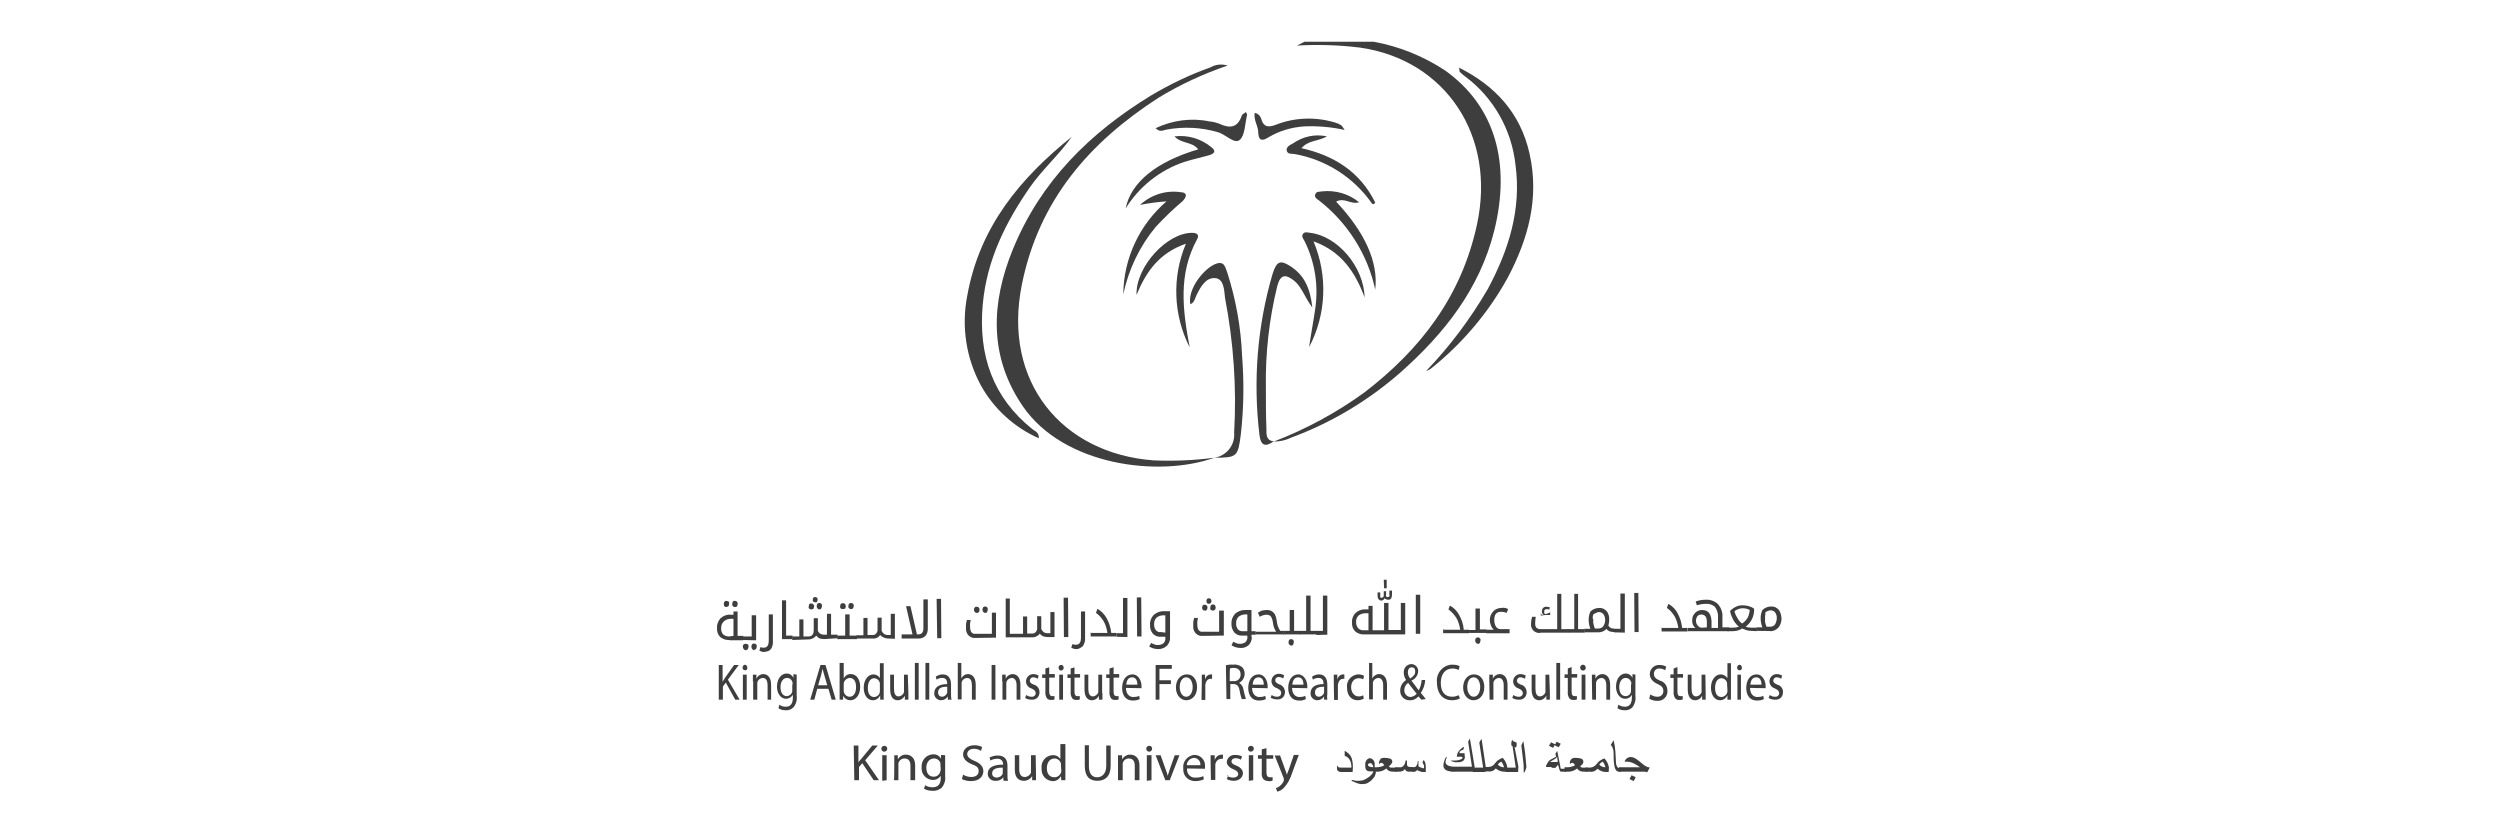 <?xml version="1.0" encoding="utf-8"?>
<!-- Generator: Adobe Illustrator 24.0.1, SVG Export Plug-In . SVG Version: 6.00 Build 0)  -->
<svg version="1.1" id="Layer_1" xmlns="http://www.w3.org/2000/svg" xmlns:xlink="http://www.w3.org/1999/xlink" x="0px" y="0px"
	 viewBox="0 0 850.4 283.5" style="enable-background:new 0 0 850.4 283.5;" xml:space="preserve">
<style type="text/css">
	.st0{fill:#3E3E3E;}
</style>
<title>KAI.SAU- Web- Dark</title>
<g id="Layer_2_1_">
	<g id="Layer_1-2">
		<path class="st0" d="M433.3,150.2c10.9-4.2,21.3-9.8,30.8-16.7c18.9-14.5,33-32.5,38.3-57.1c6.6-30.2-10.7-56-39.7-60.2
			c-7.2-0.9-14.4-1.1-21.6-0.7c0.9-0.4,1.8-0.8,2.6-1.3h23.6c8.7,1.6,16.9,4.9,24.3,9.8c17.2,12.3,22.3,31.7,16.7,54.4
			c-5,20-17.1,35.1-31.7,48.1c-11,9.7-23.7,17.3-37.5,22.4C437.3,149.8,435.3,150.2,433.3,150.2L433.3,150.2z"/>
		<path class="st0" d="M413.1,155.7c-19.1,6.8-51.3,2.6-65.1-17.4c-11.7-17-10.9-35.2-3.5-53.4c9.6-23.5,26.4-39.8,47-52.4
			c6.4-3.8,13.2-7.1,20.3-9.6c1.7-1,3.8-1.2,5.8-0.6c-8.3,2.8-16.2,6.5-23.6,11c-23.2,15-40.6,34.6-46.4,63.5
			c-6.7,33.1,13.7,57.5,44.8,59.8C399.2,156.9,406.2,156.6,413.1,155.7L413.1,155.7z"/>
		<path class="st0" d="M364.6,46.5c-4.3,6.1-9.9,11-14.2,17.1c-8.3,12-14.7,24.7-16.1,39.9c-1.6,17.4,3.5,31.8,16.9,42.5
			c0.9,0.7,2.2,1,2.2,3.1C345,145.4,338,139,333.6,131c-5-9.3-6.6-20-4.6-30.3C333.2,77,347.2,60.5,364.6,46.5z"/>
		<path class="st0" d="M485.1,126.2c8.1-8.4,15.1-17.8,21-27.9c7-13.1,11.5-26.9,9.4-42.3c-1.3-11.9-7.5-22.8-17-29.9
			c-0.7-0.5-1.4-1.1-2-1.7c0,0,0-0.6-0.2-1.4c12.3,6.2,20.9,15.4,24,29.3c3.4,15.2-0.5,29-7.4,42.1c-6.6,12-15.6,22.6-26.3,31.1
			C486.1,125.8,485.6,126,485.1,126.2z"/>
		<path class="st0" d="M413.1,155.7c4.1-0.6,7.1-4.4,6.7-8.5c0.9-15.4-0.2-30.8-3.1-45.9c-0.3-2.5-0.3-6.5-3.4-6.7
			c-3.1-0.2-4.8,2.8-6.2,5.6c-0.6,1.1-0.7,2.7-2.2,3.3c-1-5.5,5-12.5,8.8-13.8c2.9-1,3.1,1.4,3.8,3.1c2.9,9.1,4.6,18.5,5,28.1
			c0.7,8.9,0.6,17.8-0.4,26.7c-1,7.8-1.2,8.1-9.2,8.1l0,0H413.1z"/>
		<path class="st0" d="M433.3,150.1c-2.9,2.1-4.5,1.5-4.9-2.3c-2.2-18.4-0.7-37,4.5-54.7c1.4-4.4,2.7-4.8,6.4-2.3
			c4.3,2.9,6.4,7.2,7.1,13.8c-2.7-3.6-3.6-7.1-6.3-9.2c-2.7-2.1-4.5-2.2-5.6,1.8c-2.8,11.4-4.1,23-3.9,34.7c0,4.7,0,9.5,0.2,14.3
			C430.7,148.2,431,150,433.3,150.1L433.3,150.1L433.3,150.1z"/>
		<path class="st0" d="M404.7,118.2c-5.6-11-6.1-23.9-1.3-35.3c-8.9,3.1-13.4,9.2-16.8,17.4c-0.3-9.6,10.4-21.2,19-21.1
			c1.4,0,2.5,0.6,1.6,2.2C400.7,93.3,402.3,105.6,404.7,118.2z"/>
		<path class="st0" d="M446.8,82.1c4.9,11.6,4.4,24.8-1.5,36c0.6-4.2,1.4-8.3,2-12.5c1.3-8,0.1-16.2-3.5-23.5
			c-0.4-0.8-1.2-1.6-0.6-2.5c0.6-0.9,1.6-0.5,2.5-0.4c9.2,1.1,18.2,11.4,18.5,22C461,92.6,456.3,85.5,446.8,82.1z"/>
		<path class="st0" d="M382.1,100.1c0.1-12.2,5.5-23.7,14.7-31.6c-3,0.2-6,0.6-9,1.2c3.8-3.5,8.9-5.1,14-4.3c0.7,0,1.6,0.3,1.6,1.2
			c-0.2,0.7-0.6,1.3-1.1,1.8c-3.2,2.7-6.2,5.6-9.1,8.7C387.7,83.7,383.9,91.6,382.1,100.1z"/>
		<path class="st0" d="M454.5,68.6c9.8,10.4,14.4,20.6,13.3,29.9c-2.6-12-9.4-22.7-19.1-30.3c-0.7-0.5-1.7-1-1.3-2.1
			c0.4-1.1,1.4-0.8,2.3-1c4.5-0.5,9.1,0.8,12.6,3.7C459.5,69.7,457.2,67,454.5,68.6z"/>
		<path class="st0" d="M407.5,50.7c-2.1-2.6-5.5-1.7-8-4.3c4.5-0.6,9.1,0.8,12.6,3.7c1.8,1.4,0.8,2.2-0.8,2.7
			c-2.8,0.8-5.7,1.4-8.5,2.3c-8.3,2.8-15.3,8.4-19.9,15.8c1.8-9,10.7-16,24.7-20.1h-0.1V50.7z"/>
		<path class="st0" d="M451.4,46.4c-3.3,1.8-6.2,1.2-8.7,4c11.1,2.5,19.9,8,25.1,18.5c-0.5,0.8-0.9,0.6-1.2,0.2
			c-6.2-8.8-15.6-14.8-26.2-16.7c-1-0.2-2.3,0.2-2.7-1.1c-0.3-1.3,1.1-2,2.1-2.5C443.2,46.4,447.4,45.5,451.4,46.4L451.4,46.4z"/>
		<path class="st0" d="M423.8,38.1c0.3,0.7,0.5,0.9,0.4,1c-0.7,2.9-0.7,7-2.5,8.5s-4.7-1.8-7.3-2.6c-5.7-1.7-11.8-2-17.7-0.9
			c-1,0.2-2.2,1-3.6-0.5c5.7-2.7,12.1-3.6,18.3-2.3c1.2,0.1,2.3,0.4,3.4,0.8c3.4,1.6,6.2,1.5,7.6-2.8
			C422.5,38.9,423.1,38.7,423.8,38.1z"/>
		<path class="st0" d="M426.8,38.4c1.1,0.2,1.9,1,2.2,2c0.9,3.1,2.7,2.9,5.1,2c6.4-2.5,13.5-2.7,20.1-0.7c0.7,0.2,1.4,0.5,2,0.9
			c0.3,0.2,0.5,0.6,1.2,1.6c-4.5-1-9.2-1.4-13.8-1.2c-4.3,0.3-8.4,1.5-12.1,3.7c-2.4,1.6-3.5,0.9-3.5-1.9
			C427.9,42.7,426.4,40.9,426.8,38.4z"/>
		<path class="st0" d="M244.5,226.2h1.3v5.7l0,0c0.2-0.4,0.6-0.9,0.8-1.3l3.1-4.4h1.6l-3.7,5l4,6.8h-1.5l-3.2-5.8l-1,1.3v4.5h-1.4
			L244.5,226.2L244.5,226.2z"/>
		<path class="st0" d="M254.2,227.1c0.1,0.5-0.2,0.9-0.7,0.9h-0.1c-0.5,0-0.8-0.4-0.8-0.9l0,0c0-0.5,0.3-0.9,0.8-1l0,0
			C253.9,226.2,254.2,226.6,254.2,227.1L254.2,227.1z M252.7,238v-8.5h1.3v8.5H252.7z"/>
		<path class="st0" d="M256.1,231.8c0-0.9,0-1.6,0-2.3h1.2v1.4l0,0c0.4-1,1.4-1.6,2.4-1.6c1,0,2.6,0.7,2.6,3.6v5.1h-1.2v-4.9
			c0-1.4-0.4-2.5-1.7-2.5c-0.9,0.1-1.6,0.7-1.8,1.6c0,0.2,0,0.5,0,0.7v5.1h-1.4v-6.2L256.1,231.8z"/>
		<path class="st0" d="M271,229.5c0,0.6,0,1.3,0,2.3v4.9c0.2,1.4-0.2,2.8-1.1,3.9c-0.7,0.7-1.7,1.1-2.7,1c-0.9,0-1.7-0.2-2.4-0.7
			l0.3-1.2c0.6,0.5,1.4,0.7,2.2,0.7c1.4,0,2.4-0.8,2.4-3.1v-1l0,0c-0.5,0.9-1.4,1.4-2.3,1.4c-1.8,0-3.1-1.8-3.1-4.1
			c0-2.9,1.6-4.5,3.3-4.5c1,0,1.9,0.6,2.3,1.5l0,0v-1.3L271,229.5z M269.6,232.9c0-0.2,0-0.5,0-0.7c-0.2-0.9-0.9-1.6-1.9-1.6
			c-1.3,0-2.2,1.3-2.2,3.1c0,1.8,0.7,3.1,2.2,3.1c0.9-0.1,1.6-0.7,1.8-1.6c0-0.3,0-0.5,0-0.8v-1.6L269.6,232.9z"/>
		<path class="st0" d="M278,234.3l-1,3.7h-1.4l3.5-11.8h1.7l3.5,11.8h-1.4l-1.1-3.7H278z M281.4,233.1l-1-3.4
			c-0.2-0.8-0.4-1.5-0.6-2.2l0,0c-0.2,0.7-0.3,1.4-0.5,2.2l-1,3.4H281.4z"/>
		<path class="st0" d="M285.6,238c0-0.6,0-1.4,0-2.2v-10.3h1.4v5.3l0,0c0.5-1,1.5-1.6,2.5-1.5c1.8,0,3.1,1.8,3.1,4.3
			c0,3.1-1.7,4.6-3.3,4.6c-1.1,0-2.1-0.6-2.5-1.6l0,0v1.4H285.6L285.6,238z M287,234.6c0,0.2,0,0.4,0,0.6c0.2,1,1,1.8,2,1.8
			c1.4,0,2.2-1.3,2.2-3.3c0-2-0.8-3.1-2.2-3.1c-1,0.1-1.9,0.9-2,1.9c0,0.2,0,0.4,0,0.6V234.6L287,234.6z"/>
		<path class="st0" d="M300.6,225.5v10.3c0,0.8,0,1.6,0,2.2h-1.2v-1.5l0,0c-0.4,1-1.4,1.7-2.5,1.7c-1.8,0-3.1-1.7-3.1-4.3
			c0-2.6,1.5-4.5,3.3-4.5c0.9,0,1.8,0.5,2.2,1.3l0,0v-5.1h1.3V225.5z M299.3,233.1c0-0.2,0-0.4,0-0.6c-0.1-1-0.9-1.7-1.9-1.8
			c-1.4,0-2.2,1.4-2.2,3.3c0,1.9,0.7,3.1,2.2,3.1c1-0.1,1.8-0.8,1.9-1.8c0-0.2,0-0.5,0-0.7V233.1z"/>
		<path class="st0" d="M309,235.7c0,0.9,0,1.7,0,2.3h-1.2v-1.4l0,0c-0.4,0.9-1.4,1.6-2.4,1.6c-1.2,0-2.6-0.7-2.6-3.7v-5h1.3v4.7
			c0,1.6,0.4,2.7,1.6,2.7c0.8-0.1,1.5-0.6,1.8-1.4c0-0.3,0-0.5,0-0.8v-5.2h1.3L309,235.7L309,235.7z"/>
		<polygon class="st0" points="311.2,225.5 312.5,225.5 312.5,238 311.2,238 311.2,225.5 		"/>
		<polygon class="st0" points="314.8,225.5 316.1,225.5 316.1,238 314.8,238 314.8,225.5 		"/>
		<path class="st0" d="M322.4,238v-1.1l0,0c-0.5,0.8-1.3,1.3-2.3,1.3c-1.2,0-2.3-1-2.3-2.2c0-0.1,0-0.1,0-0.2c0-2,1.6-3.1,4.4-3.1
			v-0.2c0-0.7-0.2-1.9-1.7-1.9c-0.7,0-1.4,0.2-1.9,0.6l-0.3-1c0.7-0.5,1.5-0.8,2.4-0.8c2.2,0,2.8,1.8,2.8,3.5v3.1c0,0.7,0,1.4,0.2,2
			h-1.2L322.4,238z M322.2,233.6c-1.4,0-3.1,0.2-3.1,1.9c0,1,0.6,1.5,1.3,1.5c0.8,0,1.6-0.6,1.8-1.4c0-0.2,0-0.3,0-0.5L322.2,233.6
			L322.2,233.6z"/>
		<path class="st0" d="M325.6,225.5h1.4v5.3l0,0c0.4-0.9,1.3-1.5,2.3-1.5c1,0,2.6,0.7,2.6,3.6v5.1h-1.3v-4.9c0-1.4-0.4-2.5-1.7-2.5
			c-0.9,0.1-1.6,0.7-1.8,1.5c0,0.2,0,0.5,0,0.7v5.1h-1.3v-12.3L325.6,225.5z"/>
		<polygon class="st0" points="338.6,226.2 338.6,238 337.3,238 337.3,226.2 338.6,226.2 		"/>
		<path class="st0" d="M340.9,231.8c0-0.9,0-1.6,0-2.3h1.2v1.4l0,0c0.4-1,1.4-1.6,2.4-1.6c1,0,2.6,0.7,2.6,3.6v5.1h-1.3v-4.9
			c0-1.4-0.5-2.5-1.7-2.5c-0.9,0.1-1.6,0.7-1.8,1.6c0,0.2,0,0.5,0,0.7v5.1H341v-6.2L340.9,231.8z"/>
		<path class="st0" d="M349.1,236.4c0.5,0.4,1.1,0.6,1.8,0.6c0.7,0.1,1.3-0.4,1.4-1c0-0.1,0-0.2,0-0.2c0-0.7-0.4-1.1-1.4-1.6
			c-1.1-0.3-1.9-1.3-1.9-2.4c0-1.3,1-2.4,2.3-2.5c0.1,0,0.1,0,0.2,0c0.6,0,1.3,0.2,1.8,0.5l-0.3,1.1c-0.4-0.3-1-0.5-1.5-0.5
			c-0.6-0.1-1.1,0.4-1.2,1v0.1c0,0.7,0.4,1,1.4,1.4c1.2,0.3,1.9,1.4,1.9,2.6c0,1.4-1,2.5-2.4,2.5c-0.1,0-0.2,0-0.4,0
			c-0.7,0-1.5-0.2-2.1-0.6L349.1,236.4L349.1,236.4z"/>
		<path class="st0" d="M356.9,226.9v2.4h1.9v1.2h-1.9v4.7c0,1,0.3,1.6,1,1.6c0.3,0,0.5,0,0.8,0v1.1c-0.4,0.2-0.8,0.2-1.2,0.2
			c-0.6,0-1.1-0.2-1.4-0.6c-0.4-0.7-0.6-1.4-0.5-2.2v-4.7h-1.1v-1.2h1.1v-2l1.3-0.4L356.9,226.9z"/>
		<path class="st0" d="M361.8,227.1c0.1,0.5-0.3,0.9-0.8,1h-0.1c-0.5,0-0.8-0.5-0.8-0.9l0,0c-0.1-0.5,0.2-0.9,0.7-1
			c0.5-0.1,0.9,0.2,1,0.7C361.8,226.9,361.8,227,361.8,227.1z M360.3,238v-8.5h1.3v8.5H360.3z"/>
		<path class="st0" d="M365.5,226.9v2.4h1.9v1.2h-1.9v4.7c0,1,0.2,1.6,1,1.6c0.3,0,0.5,0,0.8,0v1.1c-0.4,0.2-0.8,0.2-1.2,0.2
			c-0.6,0-1.1-0.2-1.4-0.6c-0.4-0.7-0.6-1.4-0.5-2.2v-4.7h-1.1v-1.2h1.1v-2l1.3-0.4L365.5,226.9z"/>
		<path class="st0" d="M375,235.7c0,0.9,0,1.7,0,2.3h-1.2v-1.4l0,0c-0.4,1-1.4,1.6-2.4,1.6c-1.1,0-2.5-0.7-2.5-3.7v-5h1.3v4.7
			c0,1.6,0.4,2.7,1.6,2.7c0.8-0.1,1.5-0.6,1.8-1.4c0-0.3,0-0.5,0-0.8v-5.2h1.3v6.2L375,235.7z"/>
		<path class="st0" d="M378.8,226.9v2.4h1.9v1.2h-1.9v4.7c0,1,0.2,1.6,1,1.6c0.2,0,0.5,0,0.7,0v1.1c-0.4,0.2-0.8,0.2-1.2,0.2
			c-0.6,0-1.1-0.2-1.4-0.6c-0.4-0.7-0.6-1.4-0.5-2.2v-4.7h-1.1v-1.2h1.1v-2l1.3-0.4L378.8,226.9z"/>
		<path class="st0" d="M383,234c0,2.1,1.2,3.1,2.5,3.1c0.7,0,1.4-0.1,2-0.4l0.2,1.1c-0.8,0.4-1.6,0.5-2.4,0.5
			c-2.3,0-3.6-1.7-3.6-4.3s1.3-4.6,3.5-4.6s3.1,2.4,3.1,4c0,0.3,0,0.6,0,0.7L383,234z M386.9,232.9c0-1-0.3-2.5-1.8-2.5
			c-1.5,0-1.9,1.4-2,2.5H386.9z"/>
		<polygon class="st0" points="393.1,226.2 398.6,226.2 398.6,227.5 394.4,227.5 394.4,231.4 398.3,231.4 398.3,232.7 394.4,232.7 
			394.4,238 393.1,238 393.1,226.2 		"/>
		<path class="st0" d="M407.2,233.7c0,3.1-1.9,4.5-3.7,4.5c-1.8,0-3.5-1.7-3.5-4.3c0-2.7,1.6-4.5,3.7-4.5
			C405.7,229.3,407.2,231.1,407.2,233.7z M401.3,233.7c0,1.9,0.9,3.3,2.2,3.3s2.2-1.4,2.2-3.3c0-1.4-0.6-3.3-2.2-3.3
			C402,230.4,401.3,232.1,401.3,233.7z"/>
		<path class="st0" d="M408.8,232.2c0-1,0-1.9,0-2.7h1.1v1.7l0,0c0.2-1,1-1.8,2-1.8h0.4v1.5h-0.5c-1,0-1.6,0.8-1.8,2
			c0,0.2,0,0.5,0,0.7v4.5h-1.3L408.8,232.2L408.8,232.2z"/>
		<path class="st0" d="M417,226.3c0.8-0.2,1.7-0.3,2.5-0.2c1.1-0.2,2.2,0.2,3.1,0.9c1.2,1.4,1,3.6-0.4,4.8c-0.2,0.2-0.4,0.3-0.7,0.5
			l0,0c0.9,0.5,1.4,1.4,1.5,2.4c0.2,1,0.5,2.1,0.8,3.1h-1.4c-0.3-0.9-0.6-1.9-0.7-2.8c-0.3-1.6-0.8-2.2-2-2.3h-1.2v5.1h-1.3
			L417,226.3L417,226.3z M418.3,231.7h1.4c1.2,0.1,2.2-0.8,2.3-2c0-0.1,0-0.2,0-0.3c0-1.5-1-2.2-2.3-2.2c-0.4,0-0.9,0-1.3,0.2
			C418.3,227.4,418.3,231.7,418.3,231.7z"/>
		<path class="st0" d="M425.9,234c0,2.1,1.2,3.1,2.5,3.1c0.7,0,1.4-0.1,2-0.4l0.2,1.1c-0.8,0.4-1.6,0.5-2.4,0.5
			c-2.3,0-3.6-1.7-3.6-4.3s1.3-4.6,3.5-4.6s3.1,2.4,3.1,4c0,0.3,0,0.6,0,0.7L425.9,234z M429.9,232.9c0-1-0.3-2.5-1.8-2.5
			c-1.5,0-1.9,1.4-2,2.5H429.9z"/>
		<path class="st0" d="M432.6,236.4c0.5,0.4,1.1,0.6,1.8,0.6c1,0,1.4-0.6,1.4-1.3s-0.4-1.1-1.4-1.6c-1.1-0.3-1.9-1.3-1.9-2.4
			c0-1.3,1-2.4,2.3-2.5c0.1,0,0.1,0,0.2,0c0.6,0,1.3,0.2,1.8,0.5l-0.3,1.1c-0.4-0.3-1-0.5-1.5-0.5c-0.6-0.1-1.2,0.4-1.2,1v0.1
			c0,0.7,0.5,1,1.4,1.4c1.1,0.3,1.9,1.4,1.9,2.6c0,1.4-1,2.5-2.4,2.5c-0.1,0-0.2,0-0.4,0c-0.7,0-1.5-0.2-2.1-0.6L432.6,236.4
			L432.6,236.4z"/>
		<path class="st0" d="M439.5,234c0,2.1,1.2,3.1,2.5,3.1c0.7,0,1.4-0.1,2-0.4l0.2,1.1c-0.8,0.4-1.6,0.6-2.4,0.5
			c-2.3,0-3.6-1.7-3.6-4.3s1.3-4.6,3.4-4.6s3.1,2.4,3.1,4c0,0.2,0,0.5,0,0.7L439.5,234z M443.4,232.9c0-1-0.3-2.5-1.8-2.5
			c-1.5,0-1.9,1.4-2,2.5H443.4z"/>
		<path class="st0" d="M450.4,238v-1.1l0,0c-0.5,0.8-1.3,1.3-2.3,1.3c-1.2,0-2.3-1-2.3-2.2c0-0.1,0-0.1,0-0.2c0-2,1.6-3.1,4.4-3.1
			v-0.2c0-0.7-0.2-1.9-1.7-1.9c-0.7,0-1.4,0.2-1.9,0.6l-0.3-1c0.7-0.5,1.5-0.8,2.4-0.8c2.2,0,2.8,1.8,2.8,3.5v3.1
			c-0.1,0.7-0.1,1.4,0,2C451.6,238,450.4,238,450.4,238z M450.4,233.6c-1.4,0-3.1,0.2-3.1,1.9c0,1,0.6,1.5,1.3,1.5
			c0.8,0,1.6-0.6,1.8-1.4c0-0.2,0-0.3,0-0.5L450.4,233.6L450.4,233.6z"/>
		<path class="st0" d="M453.7,232.2c0-1,0-1.9,0-2.7h1.2v1.7l0,0c0.2-1,1-1.8,2-1.8h0.4v1.5h-0.4c-1,0-1.6,0.8-1.8,2
			c0,0.2,0,0.5,0,0.7v4.5h-1.3L453.7,232.2L453.7,232.2z"/>
		<path class="st0" d="M463.9,237.7c-0.7,0.3-1.4,0.5-2.1,0.5c-2.2,0-3.6-1.7-3.6-4.3c-0.3-2.2,1.3-4.2,3.6-4.5c0.1,0,0.2,0,0.4,0
			c0.6,0,1.3,0.2,1.8,0.5l-0.3,1.2c-0.5-0.3-1-0.4-1.5-0.4c-1.7,0-2.6,1.4-2.6,3.1s1.1,3.1,2.5,3.1c0.6,0,1.1-0.1,1.6-0.4
			L463.9,237.7L463.9,237.7z"/>
		<path class="st0" d="M465.5,225.5h1.3v5.3l0,0c0.2-0.4,0.5-0.8,1-1.1c0.4-0.3,0.9-0.4,1.4-0.4c1,0,2.6,0.7,2.6,3.6v5.1h-1.3v-4.9
			c0-1.4-0.5-2.5-1.7-2.5c-0.9,0.1-1.6,0.7-1.8,1.5c0,0.2,0,0.5,0,0.7v5.1h-1.3v-12.3L465.5,225.5z"/>
		<path class="st0" d="M483.5,238l-1-1.1c-0.8,0.9-1.9,1.4-3.1,1.3c-1.7,0-3.1-1.4-3.1-3.1c0-0.1,0-0.2,0-0.3c0-1.4,0.8-2.7,2-3.5
			l0,0c-0.5-0.7-0.8-1.6-0.8-2.5c-0.1-1.5,1-2.8,2.5-2.9h0.1c1.3,0,2.3,1.1,2.3,2.3c0,0.1,0,0.1,0,0.2c-0.1,1.4-1,2.6-2.3,3.1l0,0
			c0.9,1.1,1.8,2.5,2.5,3.3c0.6-1.1,0.9-2.3,1-3.5h1.2c-0.1,1.6-0.6,3.1-1.5,4.4c0.6,0.7,1.1,1.3,1.7,2.1L483.5,238z M481.9,236
			c-0.6-0.8-1.8-2.2-2.9-3.7c-0.8,0.5-1.3,1.4-1.3,2.4c-0.1,1.2,0.8,2.3,2.1,2.4l0,0C480.6,237,481.4,236.6,481.9,236z M478.9,228.7
			c0,0.8,0.3,1.5,0.8,2.1c1-0.7,1.7-1.3,1.7-2.3c0-1-0.3-1.5-1.2-1.5C479.3,227,478.9,227.8,478.9,228.7z"/>
		<path class="st0" d="M496.6,237.6c-0.8,0.4-1.8,0.6-2.7,0.6c-2.9,0-5.1-2.1-5.1-6c-0.4-3,1.8-5.8,4.8-6.1c0.2,0,0.3,0,0.5,0
			c0.8,0,1.7,0.1,2.4,0.5l-0.3,1.3c-0.6-0.3-1.3-0.5-2.1-0.5c-2.4,0-4,1.8-4,4.9s1.4,4.7,3.9,4.7c0.7,0,1.5-0.2,2.2-0.5L496.6,237.6
			L496.6,237.6z"/>
		<path class="st0" d="M504.9,233.7c0,3.1-1.9,4.5-3.7,4.5c-1.8,0-3.5-1.7-3.5-4.3c0-2.7,1.6-4.5,3.7-4.5S504.9,231.1,504.9,233.7z
			 M499.1,233.7c0,1.9,0.9,3.3,2.2,3.3c1.3,0,2.2-1.4,2.2-3.3c0-1.4-0.6-3.3-2.2-3.3S499.1,232.1,499.1,233.7z"/>
		<path class="st0" d="M506.6,231.8c0-0.9,0-1.6,0-2.3h1.2v1.4l0,0c0.4-1,1.4-1.6,2.4-1.6c1,0,2.6,0.7,2.6,3.6v5.1h-1.3v-4.9
			c0-1.4-0.5-2.5-1.7-2.5c-0.9,0.1-1.6,0.7-1.8,1.6c0,0.2,0,0.5,0,0.7v5.1h-1.3L506.6,231.8L506.6,231.8z"/>
		<path class="st0" d="M514.8,236.4c0.5,0.4,1.1,0.6,1.8,0.6c0.7,0.1,1.3-0.4,1.4-1c0-0.1,0-0.2,0-0.2c0-0.7-0.4-1.1-1.4-1.6
			c-1.1-0.3-1.9-1.3-1.9-2.4c0-1.3,1-2.4,2.3-2.5c0.1,0,0.1,0,0.2,0c0.6,0,1.3,0.2,1.8,0.5l-0.3,1.1c-0.4-0.3-1-0.5-1.5-0.5
			c-0.6-0.1-1.1,0.4-1.2,1v0.1c0,0.7,0.4,1,1.4,1.4c1.2,0.3,1.9,1.4,1.9,2.6c0,1.4-1,2.5-2.4,2.5c-0.1,0-0.2,0-0.4,0
			c-0.7,0-1.5-0.2-2.1-0.6L514.8,236.4L514.8,236.4z"/>
		<path class="st0" d="M527.2,235.7c0,0.9,0,1.7,0,2.3H526v-1.4l0,0c-0.4,0.9-1.4,1.6-2.4,1.6c-1.2,0-2.6-0.7-2.6-3.7v-5h1.3v4.7
			c0,1.6,0.4,2.7,1.6,2.7c0.8-0.1,1.5-0.6,1.8-1.4c0-0.3,0-0.5,0-0.8v-5.2h1.3L527.2,235.7L527.2,235.7z"/>
		<polygon class="st0" points="529.4,225.5 530.7,225.5 530.7,238 529.4,238 529.4,225.5 		"/>
		<path class="st0" d="M534.6,226.9v2.4h1.9v1.2h-1.9v4.7c0,1,0.2,1.6,1,1.6c0.3,0,0.5,0,0.8,0v1.1c-0.4,0.2-0.8,0.2-1.2,0.2
			c-0.6,0-1.1-0.2-1.4-0.6c-0.4-0.7-0.6-1.4-0.5-2.2v-4.7h-1.1v-1.2h1.1v-2L534.6,226.9z"/>
		<path class="st0" d="M539.4,227.1c0.1,0.5-0.3,0.9-0.8,1c0,0,0,0-0.1,0c-0.5,0-1-0.4-1-1c0-0.5,0.4-1,1-1l0,0
			C539.1,226.2,539.4,226.6,539.4,227.1L539.4,227.1L539.4,227.1z M538,238v-8.5h1.3v8.5H538z"/>
		<path class="st0" d="M541.5,231.8c0-0.9,0-1.6,0-2.3h1.2v1.4l0,0c0.4-1,1.4-1.6,2.4-1.6c1,0,2.6,0.7,2.6,3.6v5.1h-1.3v-4.9
			c0-1.4-0.5-2.5-1.7-2.5c-0.9,0.1-1.6,0.7-1.8,1.6c0,0.2,0,0.5,0,0.7v5.1h-1.3L541.5,231.8L541.5,231.8z"/>
		<path class="st0" d="M556.3,229.5c0,0.6,0,1.3,0,2.3v4.9c0.2,1.4-0.2,2.8-1,3.9c-0.7,0.7-1.7,1.1-2.7,1c-0.9,0-1.7-0.2-2.4-0.7
			l0.3-1.2c0.6,0.4,1.4,0.7,2.2,0.7c1.4,0,2.4-0.8,2.4-3.1v-1l0,0c-0.4,0.9-1.3,1.4-2.3,1.4c-1.8,0-3.1-1.8-3.1-4.1
			c0-2.9,1.6-4.5,3.3-4.5c1,0,1.9,0.6,2.3,1.5l0,0v-1.3L556.3,229.5z M554.9,232.9c0-0.2,0-0.5,0-0.7c-0.2-0.9-1-1.6-1.9-1.6
			c-1.3,0-2.2,1.3-2.2,3.1c0,1.8,0.7,3.1,2.2,3.1c0.9,0,1.7-0.7,1.8-1.6c0-0.3,0-0.5,0-0.8v-1.6L554.9,232.9z"/>
		<path class="st0" d="M561.4,236.2c0.7,0.5,1.5,0.8,2.3,0.8c1,0.1,2-0.6,2.1-1.7c0-0.1,0-0.2,0-0.3c0-1.1-0.6-1.7-1.9-2.3
			c-1.4-0.6-2.7-1.7-2.7-3.4s1.4-3.1,3.1-3.1c0.1,0,0.2,0,0.3,0c0.8,0,1.6,0.2,2.2,0.6l-0.4,1.2c-0.6-0.4-1.2-0.6-1.9-0.6
			c-1-0.1-1.8,0.6-1.9,1.6c0,0.1,0,0.1,0,0.2c0,1.1,0.6,1.7,2,2.3c1.6,0.4,2.6,1.8,2.6,3.5c0.1,1.8-1.3,3.4-3.2,3.4
			c-0.1,0-0.3,0-0.4,0c-0.9,0-1.8-0.3-2.6-0.7L561.4,236.2z"/>
		<path class="st0" d="M570.6,226.9v2.4h1.9v1.2h-1.9v4.7c0,1,0.2,1.6,1,1.6c0.3,0,0.5,0,0.8,0v1.1c-0.4,0.2-0.8,0.2-1.2,0.2
			c-0.6,0-1.1-0.2-1.4-0.6c-0.4-0.7-0.6-1.4-0.5-2.2v-4.7h-1.1v-1.2h1.1v-2L570.6,226.9z"/>
		<path class="st0" d="M580.2,235.7c0,0.9,0,1.7,0,2.3H579v-1.4l0,0c-0.4,1-1.4,1.6-2.4,1.6c-1.1,0-2.5-0.7-2.5-3.7v-5h1.3v4.7
			c0,1.6,0.4,2.7,1.6,2.7c0.8-0.1,1.5-0.6,1.8-1.4c0-0.3,0-0.5,0-0.8v-5.2h1.3L580.2,235.7L580.2,235.7z"/>
		<path class="st0" d="M588.8,225.5v10.3c0,0.8,0,1.6,0,2.2h-1.2v-1.5l0,0c-0.4,1-1.4,1.7-2.5,1.7c-1.8,0-3.1-1.7-3.1-4.3
			c0-2.6,1.5-4.5,3.3-4.5c0.9,0,1.8,0.5,2.3,1.3l0,0v-5.1h1.2V225.5z M587.5,233.1c0-0.2,0-0.4,0-0.6c-0.1-1-0.9-1.7-1.9-1.8
			c-1.4,0-2.2,1.4-2.2,3.3c0,1.9,0.7,3.1,2.2,3.1c1-0.1,1.8-0.8,2-1.8c0-0.2,0-0.5,0-0.7L587.5,233.1L587.5,233.1z"/>
		<path class="st0" d="M592.5,227.1c0.1,0.5-0.2,0.9-0.7,0.9h-0.1c-0.5,0-0.8-0.4-0.8-0.9l0,0c0-0.5,0.3-0.9,0.8-1l0,0
			C592.2,226.2,592.6,226.6,592.5,227.1L592.5,227.1z M591,238v-8.5h1.2v8.5H591z"/>
		<path class="st0" d="M595.3,234c0,2.1,1.2,3.1,2.5,3.1c0.7,0,1.4-0.1,2-0.4l0.2,1.1c-0.7,0.4-1.6,0.5-2.4,0.5
			c-2.3,0-3.6-1.7-3.6-4.3s1.3-4.6,3.5-4.6c2.2,0,3.1,2.4,3.1,4c0,0.2,0,0.5,0,0.7L595.3,234z M599.2,232.9c0-1-0.3-2.5-1.8-2.5
			c-1.5,0-1.9,1.4-2,2.5H599.2z"/>
		<path class="st0" d="M602,236.4c0.5,0.4,1.1,0.6,1.8,0.6c0.7,0.1,1.3-0.4,1.4-1c0-0.1,0-0.2,0-0.2c0-0.7-0.4-1.1-1.4-1.6
			c-1.1-0.3-1.9-1.3-1.9-2.4c0-1.3,1-2.4,2.3-2.5c0.1,0,0.1,0,0.2,0c0.6,0,1.3,0.2,1.8,0.5l-0.3,1.1c-0.4-0.3-1-0.5-1.5-0.5
			c-0.6-0.1-1.1,0.4-1.2,1v0.1c0,0.7,0.5,1,1.4,1.4c1.2,0.3,2,1.4,1.9,2.6c0,1.4-1,2.5-2.4,2.5c-0.1,0-0.2,0-0.4,0
			c-0.7,0-1.5-0.2-2.1-0.6L602,236.4L602,236.4z"/>
		<path class="st0" d="M290.4,253.6h1.6v5.7l0,0c0.3-0.4,0.6-0.8,1-1.2l3.7-4.5h1.9l-4.3,5l4.7,6.8h-1.8l-3.9-5.8l-1.1,1.3v4.5h-1.6
			L290.4,253.6L290.4,253.6z"/>
		<path class="st0" d="M301.8,254.7c0,0.5-0.4,0.9-0.9,1h-0.1c-0.5,0-1-0.4-1-1c0-0.5,0.4-1,1-1c0.5,0,0.9,0.3,1,0.8
			C301.8,254.6,301.8,254.6,301.8,254.7L301.8,254.7z M300.1,265.6v-8.7h1.5v8.5L300.1,265.6z"/>
		<path class="st0" d="M304.2,259.2c0-0.9,0-1.6,0-2.3h1.2v1.4l0,0c0.6-1,1.7-1.7,2.8-1.6c1.2,0,3.1,0.7,3.1,3.6v5.1h-1.6v-4.9
			c0-1.4-0.5-2.5-2-2.5c-1,0-1.8,0.6-2.1,1.6c0,0.2,0,0.5,0,0.7v5.1h-1.5C304.2,265.4,304.2,259.2,304.2,259.2z"/>
		<path class="st0" d="M321.5,256.9c0,0.6,0,1.3,0,2.3v4.9c0.2,1.4-0.3,2.8-1.2,3.9c-0.9,0.7-2,1.1-3.1,1c-1,0-2-0.2-2.9-0.7
			l0.4-1.2c0.8,0.5,1.6,0.7,2.5,0.7c1.6,0,2.8-0.8,2.8-3.1v-0.8l0,0c-0.6,0.9-1.7,1.5-2.8,1.4c-2.1-0.1-3.8-1.9-3.7-4
			c0-0.1,0-0.1,0-0.2c-0.2-2.3,1.4-4.3,3.7-4.5c0.1,0,0.1,0,0.2,0c1.1-0.1,2.2,0.5,2.7,1.5l0,0v-1.3L321.5,256.9z M319.9,260.3
			c0-0.2,0-0.5,0-0.7c-0.3-1-1.2-1.6-2.2-1.6c-1.5,0-2.6,1.3-2.6,3.1c0,1.8,0.8,3.1,2.5,3.1c1,0,1.9-0.6,2.2-1.6
			c0.1-0.3,0.1-0.5,0.2-0.8L319.9,260.3L319.9,260.3z"/>
		<path class="st0" d="M327.6,263.5c0.8,0.5,1.8,0.8,2.8,0.8c1.6,0,2.5-0.8,2.5-2c0-1.2-0.6-1.7-2.2-2.3c-1.6-0.6-3.1-1.7-3.1-3.4
			s1.5-3.1,3.9-3.1c0.9,0,1.8,0.2,2.6,0.6l-0.4,1.3c-0.7-0.4-1.5-0.7-2.4-0.7c-1.6,0-2.3,1-2.3,1.8s0.7,1.6,2.4,2.3
			c1.6,0.6,3.1,1.7,3.1,3.5s-1.4,3.4-4.2,3.4c-1.1,0-2.1-0.2-3.1-0.7L327.6,263.5L327.6,263.5z"/>
		<path class="st0" d="M341.3,265.4v-1l0,0c-0.6,0.8-1.6,1.3-2.7,1.2c-1.3,0.1-2.5-0.9-2.6-2.2c0-0.1,0-0.1,0-0.2
			c0-2.1,1.8-3.1,5.2-3.1l0,0c0.1-1-0.5-1.8-1.5-2c-0.2,0-0.3,0-0.5,0c-0.8,0-1.6,0.2-2.3,0.6l-0.3-1c0.9-0.5,1.8-0.7,2.8-0.7
			c2.7,0,3.3,1.8,3.3,3.5v3.1c0,0.7,0,1.4,0.2,2h-1.4L341.3,265.4z M341.1,261.1c-1.7,0-3.6,0.3-3.6,1.9c-0.1,0.8,0.5,1.4,1.3,1.5
			c0.1,0,0.1,0,0.2,0c0.9,0,1.8-0.5,2.1-1.4c0-0.2,0-0.3,0-0.5V261.1L341.1,261.1z"/>
		<path class="st0" d="M352.4,263.1c0,0.9,0,1.6,0,2.3h-1.3V264l0,0c-0.6,1-1.7,1.6-2.8,1.6c-1.4,0-3.1-0.7-3.1-3.7v-5h1.5v4.7
			c0,1.6,0.5,2.7,1.9,2.7c0.9,0,1.7-0.6,2.1-1.4c0-0.3,0-0.5,0-0.8v-5.2h1.6L352.4,263.1L352.4,263.1z"/>
		<path class="st0" d="M362.4,252.9v10.3c0,0.8,0,1.6,0,2.2H361l-0.1-1.4l0,0c-0.6,1.1-1.7,1.8-2.9,1.7c-2.1-0.1-3.8-1.9-3.7-4.1
			c0-0.1,0-0.2,0-0.2c-0.3-2.2,1.3-4.3,3.5-4.5c0.1,0,0.2,0,0.3,0c1-0.1,2,0.4,2.6,1.3l0,0v-5.1h1.7V252.9z M360.9,260.4
			c0-0.2,0-0.4,0-0.6c-0.2-1-1.1-1.8-2.2-1.8c-1.6,0-2.6,1.4-2.6,3.3s0.9,3.1,2.6,3.1c1.1,0,2-0.8,2.3-1.8c0-0.2,0-0.5,0-0.7
			L360.9,260.4L360.9,260.4z"/>
		<path class="st0" d="M370.4,253.6v7c0,2.7,1.2,3.8,2.8,3.8c1.6,0,3.1-1.2,3.1-3.8v-7h1.5v6.9c0,3.6-1.9,5.1-4.5,5.1
			c-2.6,0-4.3-1.4-4.3-5.1v-7h1.6L370.4,253.6z"/>
		<path class="st0" d="M380.3,259.2c0-0.9,0-1.6,0-2.3h1.4v1.4l0,0c0.6-1,1.7-1.7,2.8-1.6c1.2,0,3.1,0.7,3.1,3.6v5.1H386v-4.9
			c0-1.4-0.5-2.5-2-2.5c-1,0-1.8,0.6-2.1,1.6c0,0.2,0,0.5,0,0.7v5.1h-1.6L380.3,259.2L380.3,259.2z"/>
		<path class="st0" d="M391.9,254.7c0,0.5-0.4,1-1,1c-0.5,0-1-0.4-1-1c0-0.5,0.4-1,1-1l0,0c0.5-0.1,0.9,0.3,1,0.8
			C391.9,254.6,391.9,254.6,391.9,254.7z M390.1,265.6v-8.7h1.6v8.5L390.1,265.6z"/>
		<path class="st0" d="M394.8,256.9l1.7,4.8c0.3,0.7,0.5,1.4,0.7,2.2l0,0c0.2-0.7,0.5-1.4,0.7-2.2l1.7-4.8h1.6l-3.3,8.5h-1.5
			l-3.3-8.5H394.8z"/>
		<path class="st0" d="M403.8,261.4c-0.2,1.5,0.8,2.9,2.3,3.1c0.3,0,0.5,0,0.8,0c0.8,0,1.6-0.1,2.4-0.5l0.2,1.1
			c-0.9,0.4-1.9,0.6-2.8,0.6c-2.2,0.1-4.1-1.5-4.2-3.7c0-0.2,0-0.4,0-0.6c-0.3-2.3,1.4-4.3,3.6-4.6c0.1,0,0.3,0,0.4,0
			c2,0.1,3.5,1.8,3.4,3.8c0,0.1,0,0.2,0,0.2c0,0.2,0,0.5,0,0.7L403.8,261.4z M408.3,260.3c0.2-1.2-0.7-2.3-1.9-2.5
			c-0.1,0-0.2,0-0.3,0c-1.3,0.1-2.4,1.2-2.4,2.5H408.3z"/>
		<path class="st0" d="M411.8,259.6c0-1,0-1.8,0-2.7h1.4v1.7l0,0c0.3-1.1,1.2-1.9,2.4-1.9h0.4v1.4h-0.5c-1.1,0-2,0.9-2.1,2
			c0,0.2,0,0.5,0,0.7v4.5h-1.5L411.8,259.6L411.8,259.6z"/>
		<path class="st0" d="M417.4,263.9c0.6,0.4,1.3,0.6,2.1,0.6c1.1,0,1.7-0.6,1.7-1.2c0-0.6-0.5-1.2-1.6-1.6c-1.1-0.4-2.3-1.4-2.3-2.4
			c0-1.4,1.3-2.6,2.7-2.5c0.1,0,0.3,0,0.4,0c0.7,0,1.5,0.2,2.1,0.5l-0.4,1.1c-0.5-0.3-1.2-0.5-1.8-0.5c-0.9,0-1.4,0.5-1.4,1.1
			c0,0.6,0.5,1,1.6,1.4c1.1,0.4,2.3,1.3,2.3,2.6c0,1.3-1.2,2.6-3.1,2.6c-0.8,0-1.7-0.2-2.4-0.6l0.5-1.2h-0.4V263.9z"/>
		<path class="st0" d="M426.5,254.7c0,0.5-0.4,0.9-0.9,1h-0.1c-0.5,0-1-0.4-1-1c0-0.5,0.4-1,1-1l0,0c0.5,0,0.9,0.3,1,0.8
			C426.5,254.6,426.5,254.6,426.5,254.7z M424.8,265.6v-8.7h1.5v8.5L424.8,265.6z"/>
		<path class="st0" d="M430.8,254.5v2.4h2.3v1.2h-2.3v4.6c0,1.1,0.3,1.7,1.2,1.7c0.3,0,0.6,0,0.9,0v1.1c-0.4,0.2-0.9,0.3-1.4,0.2
			c-0.6,0-1.2-0.2-1.7-0.6c-0.5-0.6-0.7-1.4-0.6-2.2v-4.8h-1.3v-1.2h1.3v-2L430.8,254.5L430.8,254.5z"/>
		<path class="st0" d="M435.4,256.9l1.8,5l0.6,1.7l0,0c0-0.5,0.3-1.1,0.6-1.8l1.7-5h1.7l-2.3,6.2c-0.6,2-1.6,3.8-3.1,5.3
			c-0.6,0.5-1.2,0.8-1.9,1l-0.5-1.2c0.5-0.2,1-0.4,1.4-0.8c0.6-0.5,1-1,1.3-1.7c0-0.1,0-0.2,0-0.4c0-0.1,0-0.3,0-0.4l-3.1-7.8h1.7
			L435.4,256.9z"/>
		<path class="st0" d="M460.1,262.6h-4c-0.3,0-0.6-0.1-0.9-0.3c-0.2-0.1-0.4-0.4-0.4-0.6c0-0.4,0-0.8,0-1.2h0.2c0,0.4,0.4,0.6,1,0.6
			h3.7c0-2.2-0.8-3.5-2.3-4v-1.7c1,0.5,1.9,1.3,2.3,2.3c0.4,1.1,0.5,2.2,0.5,3.4L460.1,262.6L460.1,262.6z"/>
		<path class="st0" d="M468,262.1c0,0.2,0,0.5,0,0.7c0,0.3-0.1,0.5-0.2,0.8c-0.1,0.3-0.2,0.6-0.4,0.8c-0.2,0.3-0.4,0.5-0.6,0.7
			c-0.4,0.5-1,0.9-1.5,1.2c-0.5,0.3-1.1,0.4-1.6,0.4h-1l-1.1-0.3l-1.9-0.8l0.2-0.3c0.5,0.1,1,0.2,1.5,0.3c0.3,0,0.6,0,0.8,0
			c0.5,0,1-0.1,1.5-0.2c0.5-0.2,1.1-0.5,1.5-0.8l0.6-0.4l0.6-0.6c0.2-0.2,0.4-0.4,0.5-0.6c0.1-0.2,0.2-0.4,0.3-0.6H466
			c-0.3,0-0.6-0.1-0.9-0.2c-0.2-0.1-0.4-0.3-0.5-0.5c-0.1-0.3-0.2-0.7-0.2-1c0-0.2,0-0.3,0-0.5c0-0.2,0-0.4,0-0.6
			c0.1-0.2,0.1-0.4,0.2-0.6c0.1-0.2,0.2-0.4,0.4-0.6c0.1-0.1,0.3-0.3,0.4-0.3c0.2-0.1,0.3-0.2,0.5-0.2c0.2,0,0.5,0.1,0.7,0.2
			c0.2,0.1,0.4,0.3,0.6,0.5c0.2,0.3,0.3,0.6,0.4,0.9c0,0.4,0,0.9,0,1.3v1L468,262.1z M467.2,261.1c-0.1-0.2-0.1-0.5-0.2-0.7
			c-0.1-0.2-0.2-0.3-0.3-0.5l-0.3-0.3c-0.1,0-0.2,0-0.4,0c-0.2,0-0.4,0.1-0.5,0.2c-0.1,0.1-0.2,0.3-0.2,0.4c0.1,0.3,0.3,0.5,0.6,0.6
			c0.5,0.1,1,0.2,1.5,0.2L467.2,261.1z"/>
		<path class="st0" d="M475.1,262.5h-0.6h-0.7c-0.4,0-0.8-0.1-1.2-0.2c-0.4-0.2-0.8-0.5-1-0.9c-1,0.8-2.2,1.2-3.5,1.1h-0.8V261h0.8
			c1,0,2-0.2,2.8-0.7l-0.5-0.6l-0.3-0.2h-0.3c-0.2,0-0.4,0.1-0.5,0.3h-0.2v-0.5c0-0.3,0.2-0.5,0.3-0.8c0.1-0.2,0.2-0.4,0.4-0.5
			c0.2-0.1,0.4-0.2,0.6-0.2c0.3,0,0.6,0,0.8,0c0.6,0,1.2,0.1,1.8,0.3c0.4,0.2,0.6,0.6,0.6,1c0,0.3-0.1,0.5-0.3,0.7
			c-0.2,0.3-0.5,0.6-0.9,0.9c0.2,0.2,0.4,0.3,0.6,0.4c0.2,0,0.4,0,0.6,0h1.4C475.1,261.1,475.1,262.5,475.1,262.5z"/>
		<path class="st0" d="M484.8,262.6h-1.1l-0.6-0.2l-0.6-0.2c-0.2-0.1-0.3-0.2-0.4-0.3c-0.2,0.3-0.5,0.5-0.8,0.6
			c-0.4,0.1-0.7,0.1-1.1,0h-1c-0.3,0-0.6-0.1-0.8-0.2c-0.2-0.2-0.4-0.4-0.5-0.7c-0.1,0.2-0.3,0.3-0.5,0.5c-0.1,0.1-0.3,0.2-0.4,0.2
			c-0.5,0.2-1,0.2-1.5,0.2h-0.9V261h0.9c0.4,0,0.7,0,1.1,0c0.3-0.1,0.5-0.2,0.7-0.4c0.5-0.5,0.8-1.2,0.8-1.9h0.5c0,0.2,0,0.4,0,0.6
			c0,0.2,0,0.3,0,0.5c0,0.3,0,0.6,0.2,0.8c0.2,0.2,0.5,0.3,0.8,0.3h0.7c0.3,0.1,0.7,0.1,1,0c0.3-0.1,0.5-0.3,0.6-0.6
			c0.1-0.2,0.2-0.4,0.3-0.6c0-0.2,0-0.4,0-0.6l0,0l0,0l0.3-0.3l0,0c0,0,0,0.2,0,0.4v0.7c0,0.1,0,0.1,0,0.2s0,0.1,0,0.2
			c0,0.1,0,0.2,0,0.4l0.4,0.2l0.5,0.2c0.2,0.1,0.3,0.1,0.5,0.2c0.2,0,0.4,0,0.5,0c0-0.3,0-0.6,0-0.9c-0.1-0.2-0.2-0.4-0.3-0.6
			l-0.2-0.4v-0.2l0,0l0,0l0.4-0.7l0,0l0.3,0.5l0.2,0.4c0.1,0.5,0.2,1,0.2,1.6v1.9v-0.3H484.8z"/>
		<path class="st0" d="M501.6,262.5H501h-6c-1.1,0.1-2.1-0.1-3.1-0.5c-0.6-0.4-1-1-0.9-1.8c0.1-1,0.4-1.9,0.9-2.7h0.3
			c-0.3,0.5-0.4,1.1-0.5,1.7c0,1,1.1,1.6,3.3,1.6h5.7l-1.3-8.5l0.6-1.1l0,0l1.6,9.6V262.5L501.6,262.5z M498.3,257.4
			c0,0.6-0.2,1.1-0.6,1.4c-0.5,0.4-1.2,0.5-1.8,0.5H495l-1.4-0.4v-0.2h0.9h0.5c0.6,0,1.2-0.1,1.7-0.3c0.2-0.1,0.4-0.2,0.6-0.3
			c0.1-0.1,0.2-0.2,0.2-0.4c0,0,0-0.2-0.5-0.3h-0.5H496c-0.2,0-0.3,0-0.4,0c-0.1-0.1-0.1-0.3,0-0.4c0.1-0.6,0.3-1.2,0.8-1.7
			c0.4-0.5,1-1,1.6-1.3l0,0l-0.2,1c-0.2,0.1-0.4,0.1-0.6,0.2l-0.5,0.3c-0.1,0.1-0.2,0.2-0.2,0.3c0,0.1,0,0.2,0,0.2
			c0,0.1,0,0.1,0,0.2h0.3h0.4h0.4h0.4c0.1,0,0.2,0,0.2,0c0,0.1,0,0.2,0,0.2c0,0.2,0,0.3,0,0.5L498.3,257.4z"/>
		<polygon class="st0" points="505.4,262.5 504.8,262.6 501,262.6 501,261.1 504.5,261.1 503.2,252.6 503.8,251.5 504,251.5 
			505.4,260.9 505.4,262.5 		"/>
		<path class="st0" d="M512.6,262.5H512h-0.3c-1.1,0-2.1-0.4-2.9-1.1c-0.3,0.4-0.6,0.6-1,0.8c-0.5,0.2-1,0.3-1.6,0.2h-1.4v-1.5h1.4
			c0.9,0,1.8-0.4,2.3-1.2c0.4-0.5,0.8-1,1.4-1.3c0.4-0.3,0.8-0.5,1.3-0.6c0.8,0.9,1.3,1.9,1.5,3.1v1.4L512.6,262.5L512.6,262.5z
			 M511.6,260.9c-0.2-0.7-0.5-1.3-0.9-1.8c-0.5,0.2-0.9,0.5-1.2,1c0.5,0.5,1.2,0.9,2,0.9l0,0L511.6,260.9z"/>
		<path class="st0" d="M516.4,262.6h-4.3v-1.5h3.5l-1.1-7.3l-0.4-0.2c0-0.4,0-0.7,0-1.1c0.1-0.4,0.2-0.7,0.4-1l0,0
			c0,0.1,0,0.3,0,0.4c0.1,0.1,0.2,0.2,0.4,0.3l1,0.4c0,0.3,0,0.6,0,0.9s-0.2,0.5-0.2,0.8l-0.5-0.2l1.3,6.7L516.4,262.6L516.4,262.6z
			"/>
		<path class="st0" d="M519.3,260.4c-0.1,0.9-0.4,1.7-0.8,2.4h-0.2c0-0.2,0-0.4,0-0.6c0-0.2,0-0.3,0-0.4c0-0.7,0-1.8-0.2-3.1
			s-0.3-3.1-0.6-5.1c0.1-0.3,0.2-0.5,0.3-0.7l0.4-0.8l0,0c0.3,2.1,0.6,3.8,0.7,5.3c0.1,1.4,0.3,2.5,0.3,3.4L519.3,260.4z"/>
		<path class="st0" d="M532.8,261.1v1.4h-0.6h-0.8h-0.3h-0.2c-0.1-0.1-0.2-0.1-0.2-0.2c-0.1-0.1-0.2-0.3-0.2-0.4
			c-0.1-0.2-0.1-0.4-0.2-0.6c0-0.2,0-0.4-0.2-0.7c-0.2-0.2,0-0.5,0-0.6l0,0l-1,1.2h-1l-0.6-0.3H527h-0.6c-0.1,0-0.2,0-0.3,0h-0.2
			l0,0c0-0.1,0-0.3,0-0.4c0.1-0.2,0.2-0.4,0.3-0.6c0.1-0.2,0.2-0.4,0.3-0.5c0.1-0.1,0.2-0.2,0.2-0.4l0.2-0.2l0.4-0.3
			c0,0,0.3-0.2,0.5-0.3l0.6-0.3l0.9-0.5l-0.2-1l0.6-1l0,0l1.1,5.5c0,0.1,0,0.3,0,0.4l0.2,0.2h0.3h1L532.8,261.1z M530.9,253
			l-0.7,1.2l-1.4-0.7l-0.5,0.9l-1.4-0.7l0.7-1.2l1.4,0.7l0.5-0.9L530.9,253z M529.6,257.4L529.6,257.4c-0.1,0.1-0.1,0.3-0.2,0.4
			c-0.1,0.1-0.2,0.2-0.4,0.3l-1.8,1.1l0,0h0.4h0.5h0.6h0.6c0.2,0,0.4,0,0.4,0c0.1-0.1,0.2-0.1,0.2-0.2l-0.3-1.8V257.4z"/>
		<path class="st0" d="M540,262.5h-0.6h-0.7c-0.4,0-0.8-0.1-1.2-0.2c-0.4-0.2-0.8-0.5-1-0.9c-1,0.8-2.2,1.2-3.5,1.1h-0.8V261h0.8
			c1,0,1.9-0.2,2.8-0.7l-0.5-0.6l-0.3-0.2h-0.3c-0.2,0-0.4,0.1-0.5,0.3H534v-0.5c0-0.3,0.1-0.5,0.3-0.8c0.1-0.2,0.3-0.4,0.5-0.5
			c0.2-0.1,0.4-0.2,0.6-0.2c0.3,0,0.6,0,0.8,0c0.6,0,1.2,0.1,1.8,0.3c0.4,0.2,0.6,0.6,0.6,1c0,0.3-0.1,0.5-0.2,0.7
			c-0.3,0.3-0.6,0.6-0.9,0.9c0.2,0.2,0.4,0.3,0.6,0.4c0.2,0,0.5,0,0.7,0h1.3L540,262.5L540,262.5z"/>
		<path class="st0" d="M547.2,262.6h-0.9c-1.1,0-2.1-0.4-2.9-1.1c-0.3,0.3-0.6,0.6-1,0.8c-0.5,0.2-1.1,0.3-1.6,0.2h-1.4v-1.4h1.4
			c0.9,0,1.8-0.5,2.3-1.2c0.4-0.5,0.8-1,1.4-1.3c0.4-0.3,0.8-0.5,1.3-0.6c0.8,0.9,1.3,1.9,1.5,3.1L547.2,262.6L547.2,262.6
			L547.2,262.6z M546.1,260.9c-0.2-0.7-0.5-1.3-0.9-1.8c-0.5,0.2-0.9,0.5-1.2,1c0.5,0.5,1.2,0.9,2,0.9l0,0L546.1,260.9z"/>
		<path class="st0" d="M551.4,262.5h-0.6c-0.4,0-0.7-0.1-1-0.4c-0.3-0.4-0.5-0.8-0.6-1.3c-0.2-1-0.3-2-0.3-3.1c0-1.5,0-2.4-0.2-2.8
			c-0.1-0.6-0.4-1.1-0.8-1.5l1-1.6l0,0c0.3,1.3,0.5,2.6,0.6,3.9l0.2,3.9c0,0.4,0.2,0.9,0.4,1.2c0.1,0.2,0.3,0.4,0.5,0.4h0.7
			L551.4,262.5L551.4,262.5z"/>
		<path class="st0" d="M560.4,262.7l-0.9-0.2h-1.3h-7.5V261h7.2c-0.7-0.5-1.5-1-2.3-1.4c-0.7-0.3-1.4-0.5-2.2-0.5H553h-0.4
			c0.3-1,1.2-1.6,2.2-1.6c0.8,0.1,1.5,0.4,2.1,0.9l0.8,0.6l1.2,1c0.3,0.2,0.6,0.5,0.9,0.6l0.6,0.3l0.8,0.2l-0.8,1.4L560.4,262.7z
			 M556.4,264.4l-0.7,1.3l-1.4-0.7l0.7-1.3L556.4,264.4z"/>
		<path class="st0" d="M248.1,217.7c-1.1,0.1-2.2-0.3-3.1-1c-0.8-0.8-1.2-1.9-1.1-3.1c-0.1-1.2,0.4-2.4,1.2-3.3
			c0.9-0.8,2.1-1.3,3.3-1.2h1.1V208h1.4v8.3h1.9v1.5l0,0h-4.7V217.7z M249.5,216.3v-5.8h-1.1c-0.9,0-1.7,0.4-2.3,1
			c-0.6,0.6-0.8,1.4-0.8,2.3c0,0.7,0.2,1.5,0.7,2c0.6,0.5,1.3,0.7,2,0.7L249.5,216.3z M247.1,206.5c-0.2,0-0.5-0.1-0.6-0.2
			c-0.2-0.2-0.3-0.5-0.3-0.9c0-0.3,0.1-0.6,0.3-0.8s0.4-0.2,0.6-0.2c0.2,0,0.5,0.1,0.7,0.2c0.2,0.2,0.3,0.5,0.2,0.8
			c0,0.3-0.1,0.6-0.2,0.8C247.6,206.3,247.4,206.4,247.1,206.5L247.1,206.5z M250,206.5c-0.3,0-0.5-0.1-0.7-0.3s-0.3-0.5-0.2-0.8
			c0-0.3,0.1-0.6,0.2-0.8c0.2-0.2,0.4-0.3,0.7-0.2c0.3,0,0.5,0.1,0.7,0.3s0.3,0.5,0.2,0.8c0,0.3-0.1,0.6-0.2,0.8
			C250.5,206.4,250.3,206.5,250,206.5L250,206.5z"/>
		<path class="st0" d="M252.6,217.7L252.6,217.7v-1.2l0,0h3.1v-7.2h1.5v8.5L252.6,217.7z M253.7,221.2c-0.3,0-0.5-0.2-0.7-0.4
			c-0.2-0.2-0.3-0.5-0.3-0.8c-0.1-0.5,0.2-0.9,0.7-1c0.1,0,0.2,0,0.3,0c0.3,0,0.5,0.1,0.7,0.2c0.2,0.2,0.3,0.5,0.2,0.8
			c0,0.3-0.1,0.6-0.2,0.8C254.2,221,254,221.1,253.7,221.2L253.7,221.2z M256.6,221.2c-0.3,0-0.5-0.2-0.7-0.4
			c-0.2-0.2-0.3-0.5-0.3-0.8c0-0.3,0.1-0.6,0.2-0.8c0.2-0.2,0.4-0.3,0.7-0.3c0.3,0,0.5,0.1,0.7,0.3c0.2,0.2,0.3,0.5,0.2,0.7
			c0,0.3-0.1,0.6-0.2,0.8c-0.1,0.2-0.4,0.3-0.6,0.3V221.2z"/>
		<path class="st0" d="M260,221.8c-0.6,0-1.2-0.2-1.7-0.5l0.4-1.2l0.6,0.2c0.2,0,0.4,0,0.6,0c0.5,0,0.9-0.2,1.2-0.6
			c0.3-0.5,0.4-1.1,0.4-1.7v-9h1.4v8.9c0.1,1-0.1,2-0.6,2.8c-0.5,0.7-1.3,1-2.2,1L260,221.8z"/>
		<path class="st0" d="M265.9,204.2h1.5v12h2.2l0,0v1.2l0,0H266v-13.3L265.9,204.2z"/>
		<path class="st0" d="M280.3,217.4c-0.5,0-0.9-0.1-1.4-0.2c-0.5-0.2-0.9-0.6-1.3-1c-0.2,0.4-0.6,0.7-1,0.9s-0.9,0.4-1.4,0.4
			l-5.7,0.2l0,0v-1.2l0,0h2.4v-5.8h1.4v5.8h1.8c0.5,0,1-0.2,1.3-0.6c0.3-0.4,0.4-1,0.4-1.5v-4.1h1.4v4.3c0.2,0.4,0.5,0.8,0.9,1
			s0.8,0.3,1.2,0.3h1v-7.1h1.4v7.1h2.2l0,0v1.2l0,0L280.3,217.4z M276,207.3c-0.3,0-0.5-0.1-0.7-0.2c-0.2-0.2-0.3-0.5-0.2-0.8
			c0-0.3,0.1-0.6,0.2-0.8c0.2-0.2,0.4-0.3,0.7-0.2c0.3,0,0.5,0.1,0.7,0.3c0.2,0.2,0.3,0.5,0.2,0.7c0,0.3-0.1,0.5-0.2,0.8
			C276.5,207.2,276.2,207.3,276,207.3z M277.3,204.9c-0.2,0-0.4-0.1-0.6-0.2c-0.2-0.2-0.3-0.5-0.2-0.7c0-0.3,0-0.5,0.2-0.7
			c0.2-0.2,0.4-0.2,0.6-0.2c0.2,0,0.4,0.1,0.6,0.2c0.2,0.2,0.3,0.4,0.2,0.7c0,0.3-0.1,0.5-0.2,0.8
			C277.8,204.8,277.6,204.9,277.3,204.9z M278.8,207.3c-0.3,0-0.5-0.1-0.7-0.3c-0.2-0.2-0.3-0.5-0.3-0.8c0-0.3,0.1-0.6,0.2-0.8
			c0.2-0.2,0.4-0.3,0.7-0.3s0.5,0.1,0.7,0.3c0.2,0.2,0.2,0.5,0.2,0.7c0,0.3-0.1,0.5-0.2,0.8C279.3,207.1,279.1,207.3,278.8,207.3z"
			/>
		<path class="st0" d="M284.8,217.4L284.8,217.4v-1.2l0,0h2.7V209h1.5v7.2h2.5l0,0v1.2l0,0H284.8z M286.7,207.2
			c-0.2,0-0.5-0.1-0.7-0.2c-0.2-0.2-0.3-0.5-0.2-0.8c0-0.3,0.1-0.6,0.2-0.8c0.4-0.3,1-0.3,1.4,0c0.2,0.2,0.3,0.5,0.3,0.8
			c0,0.3-0.1,0.6-0.2,0.8C287.2,207.1,286.9,207.2,286.7,207.2z M289.5,207.2c-0.3,0-0.5-0.1-0.7-0.3s-0.3-0.5-0.2-0.8
			c0-0.3,0.1-0.5,0.2-0.7c0.2-0.2,0.4-0.3,0.7-0.3c0.3,0,0.5,0.1,0.7,0.3c0.2,0.2,0.3,0.5,0.2,0.7c0,0.3-0.1,0.6-0.2,0.8
			C290,207.1,289.8,207.2,289.5,207.2L289.5,207.2z"/>
		<path class="st0" d="M302.1,217.2c-0.5,0-0.9-0.1-1.4-0.3c-0.5-0.2-1-0.5-1.3-0.9c-0.5,0.8-1.4,1.3-2.4,1.2h-5.7l0,0v-1.1l0,0h2.4
			v-5.9h1.4v5.8h1.8c0.5,0,0.9-0.2,1.2-0.6c0.3-0.4,0.5-0.9,0.4-1.5v-3.8h1.4v4.5c0.2,0.4,0.5,0.8,0.9,1.1c0.4,0.2,0.8,0.3,1.2,0.3
			h1v-7.2h1.4v8.5L302.1,217.2z"/>
		<path class="st0" d="M306.7,215.8h3.7l-2.2-9.6h1.5l2.2,9.6h0.4c1.2,0,1.8-0.7,1.8-2v-9.9h1.5V214c0,0.9-0.3,1.7-0.8,2.3
			c-0.6,0.6-1.4,0.9-2.2,0.9h-5.9V215.8L306.7,215.8z"/>
		<polygon class="st0" points="318.6,203.7 320.1,203.7 320.2,217.1 318.8,217.1 318.6,203.7 		"/>
		<path class="st0" d="M331.7,217c-0.9,0.1-1.7-0.3-2.3-0.9c-0.6-0.7-0.9-1.6-0.8-2.5c0-0.5,0-0.9,0-1.4c0.1-0.4,0.2-0.9,0.3-1.3
			h1.3c-0.2,0.8-0.3,1.7-0.2,2.5c0,0.6,0.1,1.1,0.4,1.6c0.3,0.4,0.7,0.6,1.1,0.6h5.9v-7.2h1.4v8.5L331.7,217z M332.3,208.5
			c-0.3,0-0.5-0.1-0.7-0.3c-0.2-0.2-0.3-0.5-0.3-0.8c0-0.3,0.1-0.6,0.3-0.8c0.2-0.2,0.4-0.3,0.6-0.2c0.3,0,0.5,0.1,0.7,0.2
			c0.2,0.2,0.3,0.5,0.3,0.8c0,0.3-0.1,0.6-0.2,0.8C332.8,208.4,332.6,208.5,332.3,208.5z M335.2,208.5c-0.3,0-0.5-0.1-0.7-0.3
			c-0.2-0.2-0.3-0.5-0.3-0.8c0-0.3,0.1-0.6,0.2-0.8c0.2-0.2,0.4-0.3,0.7-0.3c0.3,0,0.5,0.1,0.7,0.3c0.2,0.2,0.2,0.5,0.2,0.7
			c0,0.3-0.1,0.5-0.2,0.8C335.7,208.4,335.4,208.5,335.2,208.5z"/>
		<path class="st0" d="M342,203.6h1.5v12h2.2l0,0v1.2l0,0h-3.6v-13.3L342,203.6z"/>
		<path class="st0" d="M356.4,216.7c-0.5,0-0.9-0.1-1.4-0.2c-0.5-0.2-1-0.5-1.3-1c-0.2,0.4-0.6,0.7-1,0.9s-0.9,0.4-1.4,0.4h-5.7l0,0
			v-1.2l0,0h2.4v-5.9h1.4v5.8h1.8c0.5,0,0.9-0.2,1.2-0.6c0.3-0.4,0.5-0.9,0.4-1.5v-3.8h1.4v4.4c0.2,0.4,0.5,0.8,0.9,1.1
			c0.4,0.2,0.8,0.3,1.2,0.3h1v-7.2h1.4v8.5H356.4z"/>
		<polygon class="st0" points="361.8,203.3 363.3,203.3 363.4,216.7 361.9,216.7 361.8,203.3 		"/>
		<path class="st0" d="M366.1,220.8c-0.6,0-1.2-0.2-1.7-0.5l0.4-1.2l0.7,0.2c0.2,0,0.4,0,0.6,0c0.5,0,0.9-0.2,1.2-0.6
			c0.3-0.5,0.4-1.1,0.4-1.7v-9h1.4v8.9c0.1,1-0.2,2-0.7,2.8C367.7,220.4,366.9,220.8,366.1,220.8L366.1,220.8z"/>
		<path class="st0" d="M371.2,215.3h5.5c-0.2-1.4-0.6-2.8-1.3-4c-0.7-1.1-1.5-2.1-2.6-2.8l0.5-1.4c1.3,0.7,2.3,1.8,3.1,3.1
			c0.9,1.6,1.4,3.3,1.6,5.1h1.8l0,0v1.2l0,0H371v-1.4L371.2,215.3z"/>
		<path class="st0" d="M379.8,216.6L379.8,216.6v-1.2l0,0h2.2v-12h1.5v13.3L379.8,216.6z"/>
		<polygon class="st0" points="386.7,203.2 388.2,203.2 388.3,216.5 386.8,216.5 386.7,203.2 		"/>
		<path class="st0" d="M394,220.8c-1.1,0-2.2-0.3-3.1-0.9l0.7-1.2c0.4,0.2,0.7,0.4,1.1,0.5c0.4,0.2,0.8,0.2,1.3,0.2
			c0.6,0,1.3-0.2,1.8-0.6c0.4-0.5,0.7-1.1,0.6-1.7v-0.5h-1.5c-1,0.1-2-0.3-2.7-1c-0.7-0.8-1.1-2-1-3.1c-0.1-1.2,0.4-2.4,1.2-3.3
			c0.9-0.8,2.1-1.3,3.3-1.3h2.3v8.9c0.1,1-0.3,2-1,2.8C396.2,220.4,395.1,220.8,394,220.8L394,220.8z M396.4,215.2v-5.9h-0.7
			c-0.8,0-1.7,0.3-2.3,0.8c-0.6,0.6-0.9,1.5-0.8,2.3c-0.1,0.7,0.2,1.4,0.6,2c0.5,0.5,1.1,0.7,1.7,0.6L396.4,215.2z"/>
		<path class="st0" d="M409,216.3c-0.9,0.1-1.7-0.3-2.3-0.9c-0.6-0.7-0.9-1.6-0.8-2.5c0-0.5,0-0.9,0-1.4c0.1-0.4,0.2-0.9,0.3-1.3
			h1.3c-0.2,0.8-0.3,1.7-0.2,2.5c0,0.6,0.1,1.1,0.4,1.6c0.3,0.4,0.7,0.6,1.1,0.6h5.9v-7.2h1.6v8.5L409,216.3z M409.8,207.7
			c-0.2,0-0.5-0.1-0.6-0.2c-0.2-0.2-0.3-0.5-0.3-0.8s0.1-0.6,0.3-0.8c0.2-0.2,0.4-0.2,0.6-0.2c0.3,0,0.5,0.1,0.7,0.3
			c0.2,0.2,0.3,0.5,0.2,0.8c0,0.3-0.1,0.5-0.2,0.7C410.3,207.6,410,207.8,409.8,207.7z M411.2,205.4c-0.2,0-0.4-0.1-0.6-0.2
			c-0.3-0.4-0.3-1,0-1.5c0.2-0.1,0.4-0.2,0.6-0.2c0.2,0,0.4,0.1,0.6,0.2c0.2,0.2,0.3,0.5,0.3,0.7c0,0.3-0.1,0.5-0.2,0.7
			C411.6,205.3,411.4,205.4,411.2,205.4z M412.6,207.7c-0.3,0-0.5-0.1-0.7-0.2c-0.2-0.2-0.3-0.5-0.2-0.8c0-0.3,0.1-0.5,0.2-0.8
			c0.2-0.2,0.4-0.3,0.7-0.3c0.3,0,0.5,0.1,0.7,0.3c0.3,0.5,0.3,1.1,0,1.5C413.1,207.6,412.9,207.7,412.6,207.7z"/>
		<path class="st0" d="M425.8,216.6c0.1,1-0.3,2-1,2.8c-0.8,0.7-1.8,1.1-2.8,1c-1.1,0-2.2-0.3-3.1-0.9l0.6-1.2
			c0.4,0.2,0.7,0.3,1.1,0.5s0.9,0.2,1.3,0.2c0.6,0,1.3-0.2,1.8-0.6c0.4-0.5,0.7-1.1,0.6-1.7v-0.5h-1.7c-1,0.1-2-0.3-2.7-1
			c-0.7-0.9-1.1-2-1-3.1c-0.1-1.2,0.4-2.4,1.2-3.3c0.9-0.8,2.1-1.3,3.3-1.3h2.3v7.2h1.4v1.2l0,0h-1.4v0.4v0.3H425.8z M424.3,214.8
			V209h-0.7c-0.8,0-1.7,0.3-2.3,0.8c-0.6,0.6-0.9,1.5-0.8,2.3c-0.1,0.7,0.2,1.4,0.6,2c0.4,0.4,1.1,0.7,1.7,0.6h1.5V214.8z"/>
		<path class="st0" d="M427,216.1L427,216.1v-1.2l0,0h7.1c-0.6-0.9-1-2-1.1-3.1c-0.1-0.8-0.3-1.5-0.7-2.1c-0.3-0.4-0.9-0.6-1.4-0.6
			c-0.9,0-1.7,0.3-2.4,0.7l-0.6-1.4c0.4-0.3,0.9-0.5,1.4-0.7c0.5-0.1,1-0.2,1.6-0.2c0.6,0,1.2,0.1,1.7,0.4s0.8,0.7,1.1,1.1
			c0.3,0.7,0.5,1.4,0.6,2.2c0.1,1.2,0.5,2.4,1.2,3.4h1.1l0,0v1.2l0,0H427V216.1z"/>
		<path class="st0" d="M436.5,216L436.5,216v-1.4l0,0h2.2v-7.1h1.5v7.1h2.2l0,0v1.2l0,0h-5.8v0.2H436.5z M439.3,219.6
			c-0.3,0-0.5-0.1-0.7-0.3c-0.2-0.2-0.3-0.5-0.3-0.8c0-0.3,0.1-0.6,0.2-0.8c0.2-0.2,0.4-0.3,0.7-0.3c0.3,0,0.5,0.1,0.7,0.3
			c0.2,0.2,0.2,0.5,0.2,0.7c0,0.3-0.1,0.6-0.2,0.8C439.9,219.4,439.6,219.6,439.3,219.6z"/>
		<path class="st0" d="M442.2,216L442.2,216v-1.4l0,0h2.1v-12h1.5v12h2.2l0,0v1.2l0,0h-5.9L442.2,216z"/>
		<path class="st0" d="M447.8,216L447.8,216v-1.4l0,0h2.2v-12h1.5v13.3L447.8,216z"/>
		<path class="st0" d="M464.1,215.8c-1.1,0.1-2.2-0.3-3.1-1c-0.8-0.8-1.2-1.9-1.1-3.1c-0.1-1.2,0.4-2.4,1.2-3.2
			c0.9-0.8,2.1-1.3,3.3-1.2h1.1v-1.2h1.4v8.3h3.9v-9.3h1.5v9.2h4.2v-9.2h1.5v10.7H464.1L464.1,215.8z M465.5,214.4v-5.8h-1.1
			c-0.8,0-1.7,0.3-2.3,0.8c-0.6,0.6-0.9,1.4-0.8,2.3c0,0.7,0.2,1.4,0.7,2c0.5,0.5,1.3,0.8,2,0.7H465.5z M470,204.3
			c-0.4,0-0.7-0.1-1-0.4c-0.3-0.4-0.4-0.8-0.4-1.3v-1.1h0.9v0.9c0,0.2,0,0.5,0,0.7c0.1,0.2,0.3,0.3,0.5,0.2c0.5,0,0.7-0.3,0.7-0.8
			v-1.4h0.8v1.2c-0.1,0.2-0.1,0.4,0,0.6c0.1,0.1,0.3,0.2,0.5,0.2c0.2,0,0.5-0.1,0.6-0.2c0.1-0.2,0.1-0.5,0-0.7v-1.3h0.9v1.4
			c0,0.4-0.1,0.9-0.3,1.3c-0.3,0.3-0.7,0.5-1,0.4c-0.5,0-0.9-0.2-1.2-0.5c-0.2,0.5-0.8,0.9-1.4,0.8H470z M470.7,197.2h1v2.9h-0.9
			L470.7,197.2L470.7,197.2z M481.6,202.3h1.5v13.3h-1.5V202.3z"/>
		<path class="st0" d="M491.2,214.2h5.5c-0.2-1.4-0.6-2.8-1.3-4c-0.7-1.1-1.6-2.1-2.7-2.9l0.5-1.3c1.3,0.7,2.4,1.8,3.1,3.1
			c0.9,1.6,1.5,3.3,1.6,5.1h1.8l0,0v1.2l0,0h-8.8V214L491.2,214.2z"/>
		<path class="st0" d="M499.7,215.5L499.7,215.5v-1.2l0,0h2.2V207h1.5v7.1h2.2l0,0v1.2l0,0h-5.9L499.7,215.5L499.7,215.5z
			 M502.8,219c-0.3,0-0.5-0.1-0.7-0.3c-0.2-0.2-0.3-0.5-0.3-0.8s0.1-0.6,0.2-0.8c0.4-0.4,1-0.4,1.4,0l0,0c0.2,0.2,0.3,0.5,0.2,0.7
			c0,0.3-0.1,0.6-0.2,0.8C503.3,218.9,503.1,219,502.8,219z"/>
		<path class="st0" d="M505.5,215.4L505.5,215.4v-1.2l0,0h2.6c-0.4-0.4-0.7-0.8-0.9-1.3c-0.2-0.6-0.4-1.2-0.4-1.8
			c-0.1-1.1,0.3-2.2,1.1-3.1c0.7-0.8,1.8-1.2,2.8-1.2c0.4-0.1,0.9-0.1,1.3,0c0.4,0.1,0.7,0.2,1,0.4l-0.5,1.3
			c-0.6-0.3-1.3-0.4-1.9-0.4c-1.6,0-2.4,1-2.3,2.9c0,0.8,0.2,1.6,0.6,2.2c0.3,0.5,0.9,0.8,1.5,0.8h3.1v1.4h-7.9L505.5,215.4z"/>
		<path class="st0" d="M523.9,215.3c-0.8,0.1-1.7-0.2-2.3-0.8s-0.9-1.5-0.8-2.3c0-0.8,0.1-1.6,0.4-2.4h1.2c-0.1,0.7-0.2,1.5-0.2,2.3
			c0,0.5,0.1,1,0.4,1.4c0.3,0.3,0.8,0.5,1.2,0.5h5.9v-12h1.4v12h2.4v1.2l0,0H524L523.9,215.3z M524.4,209.1h0.7
			c-0.4-0.2-0.6-0.6-0.6-1.1c0-0.4,0.1-0.9,0.4-1.2c0.3-0.3,0.8-0.5,1.2-0.4c0.4,0,0.8,0.1,1.1,0.2l-0.2,0.8
			c-0.3-0.2-0.6-0.2-0.9-0.2c-0.2,0-0.4,0.1-0.6,0.2c-0.2,0.2-0.3,0.4-0.2,0.7c0,0.2,0,0.4,0,0.5c0.1,0.1,0.2,0.2,0.3,0.3l0.8-0.2
			l0.9-0.4v0.9h-0.7h-0.9l-1.6,0.2v-0.8L524.4,209.1z"/>
		<path class="st0" d="M533.3,215.2L533.3,215.2V214l0,0h2.2v-12h1.3v12h2.2l0,0v1.2l0,0h-6H533.3z"/>
		<path class="st0" d="M538.9,215.1L538.9,215.1v-1.2l0,0h2.1c-0.4-1-0.6-2-0.6-3.1c0-1,0.2-1.9,0.6-2.8c0.4-0.4,0.9-0.7,1.4-0.9
			c0.5-0.2,1.1-0.3,1.6-0.3c0.6,0,1.3,0.1,1.8,0.5c0.5,0.3,1,0.8,1.2,1.4c0.3,0.6,0.4,1.3,0.4,2c0,0.7-0.1,1.4-0.3,2.1
			c0.2,0.3,0.5,0.6,0.8,0.8c0.4,0.2,0.8,0.2,1.2,0.2l0,0l0,0v1.2l0,0l0,0c-0.5,0-1-0.1-1.5-0.2c-0.5-0.2-0.9-0.5-1.2-0.9
			c-0.3,0.4-0.7,0.7-1.2,0.9c-0.5,0.2-1,0.3-1.4,0.3h-4.7H538.9z M542,210.5c-0.1,0.5-0.1,1.1,0,1.6c0.1,0.6,0.3,1.1,0.5,1.7h1.2
			c0.7,0,1.3-0.3,1.7-0.8c0.4-0.7,0.7-1.5,0.6-2.3c0-0.6-0.2-1.3-0.6-1.8c-0.3-0.4-0.9-0.7-1.4-0.7c-0.4,0-0.7,0.1-1.1,0.3
			c-0.3,0.1-0.6,0.3-0.9,0.5c-0.1,0.2-0.2,0.5-0.2,0.8c0,0.3,0,0.6,0,0.8L542,210.5z"/>
		<path class="st0" d="M549,215.1L549,215.1v-1.2l0,0h2.2v-12h1.5v13.3L549,215.1z"/>
		<polygon class="st0" points="555.9,201.7 557.3,201.7 557.4,215 556,215 555.9,201.7 		"/>
		<path class="st0" d="M565.4,213.6h5.5c-0.2-1.4-0.6-2.8-1.3-4c-0.7-1.1-1.5-2.1-2.6-2.8l0.5-1.4c1.3,0.7,2.4,1.8,3.1,3.1
			c0.9,1.6,1.4,3.3,1.6,5.1h1.8l0,0v1.2l0,0h-8.8v-1.4L565.4,213.6z"/>
		<path class="st0" d="M574.1,214.8L574.1,214.8v-1.2l0,0h2.7c-0.4-0.2-0.7-0.6-0.9-1c-0.2-0.5-0.3-1-0.3-1.5c0-0.6,0.1-1.3,0.4-1.8
			s0.7-1,1.2-1.3c0.5-0.3,1.1-0.5,1.7-0.5c2.2,0,3.1,1.2,3.3,3.8v2.3h2.2V210c0.1-1.3-0.3-2.5-1-3.5c-0.8-0.8-2-1.2-3.1-1.1
			c-1.1,0-2.1,0.2-3.1,0.5l-0.4-1.3c1.1-0.4,2.3-0.6,3.4-0.6c1.6-0.1,3.1,0.5,4.2,1.5c1,1.2,1.6,2.7,1.5,4.3v3.6h2.2l0,0v1.3l0,0
			h-13.7L574.1,214.8z M580.6,213.4v-1.9c0-0.7-0.1-1.3-0.5-1.9c-0.7-0.7-2-0.8-2.7,0l0,0c-0.3,0.4-0.5,1-0.5,1.5
			c0,0.7,0.2,1.3,0.7,1.8c0.4,0.5,1,0.7,1.7,0.6L580.6,213.4z"/>
		<path class="st0" d="M595.7,214.6c-0.5,0-1-0.1-1.5-0.2c-0.5-0.2-1.1-0.4-1.6-0.6c-0.9,0.6-2,0.9-3.1,0.9h-1.9l0,0v-1.2l0,0h1.9
			c0.7,0,1.3-0.1,2-0.3c-0.5-0.4-0.9-0.9-1.3-1.4c-0.5-0.6-0.8-1.3-1.1-2c-0.3-0.6-0.5-1.3-0.6-2c0.6-0.6,1.3-1.1,2-1.4
			c0.7-0.4,1.5-0.5,2.3-0.5c0.7,0,1.4,0.1,2.1,0.3c0.7,0.2,1.3,0.5,1.8,0.9c0,1.2-0.2,2.4-0.7,3.4c-0.5,1.1-1.3,2-2.2,2.7
			c0.6,0.2,1.2,0.3,1.8,0.3h2l0,0v1.2l0,0L595.7,214.6L595.7,214.6z M592.6,212.1c0.8-0.5,1.4-1.2,1.9-2c0.4-0.8,0.6-1.7,0.7-2.6
			c-0.7-0.4-1.6-0.6-2.4-0.6c-1,0-2,0.4-2.8,1c0.2,0.8,0.5,1.6,1,2.3C591.4,211,591.9,211.6,592.6,212.1z"/>
		<path class="st0" d="M597.5,214.6L597.5,214.6v-1.2l0,0h2c-0.4-1-0.6-2-0.6-3.1c0-1,0.2-1.9,0.6-2.8c0.4-0.4,0.9-0.7,1.4-0.9
			c0.5-0.2,1.1-0.3,1.6-0.3c0.6,0,1.3,0.1,1.8,0.5c0.5,0.3,1,0.8,1.2,1.4c0.3,0.6,0.4,1.3,0.5,2c0,0.8-0.1,1.6-0.5,2.4
			c-0.6,1.3-1.9,2.1-3.3,2.1C602.3,214.6,597.5,214.6,597.5,214.6z M600.4,209.9c0,0.5,0,1,0,1.6c0.1,0.6,0.3,1.2,0.5,1.7h1.2
			c0.7,0,1.3-0.3,1.7-0.8c0.4-0.7,0.6-1.5,0.6-2.3c0-0.6-0.2-1.3-0.6-1.8c-0.3-0.4-0.9-0.7-1.4-0.7c-0.3,0-0.7,0.1-1,0.2
			c-0.3,0.1-0.6,0.3-0.9,0.5c0,0.2,0,0.5,0,0.7C600.4,209.4,600.4,209.6,600.4,209.9L600.4,209.9z"/>
	</g>
</g>
</svg>
